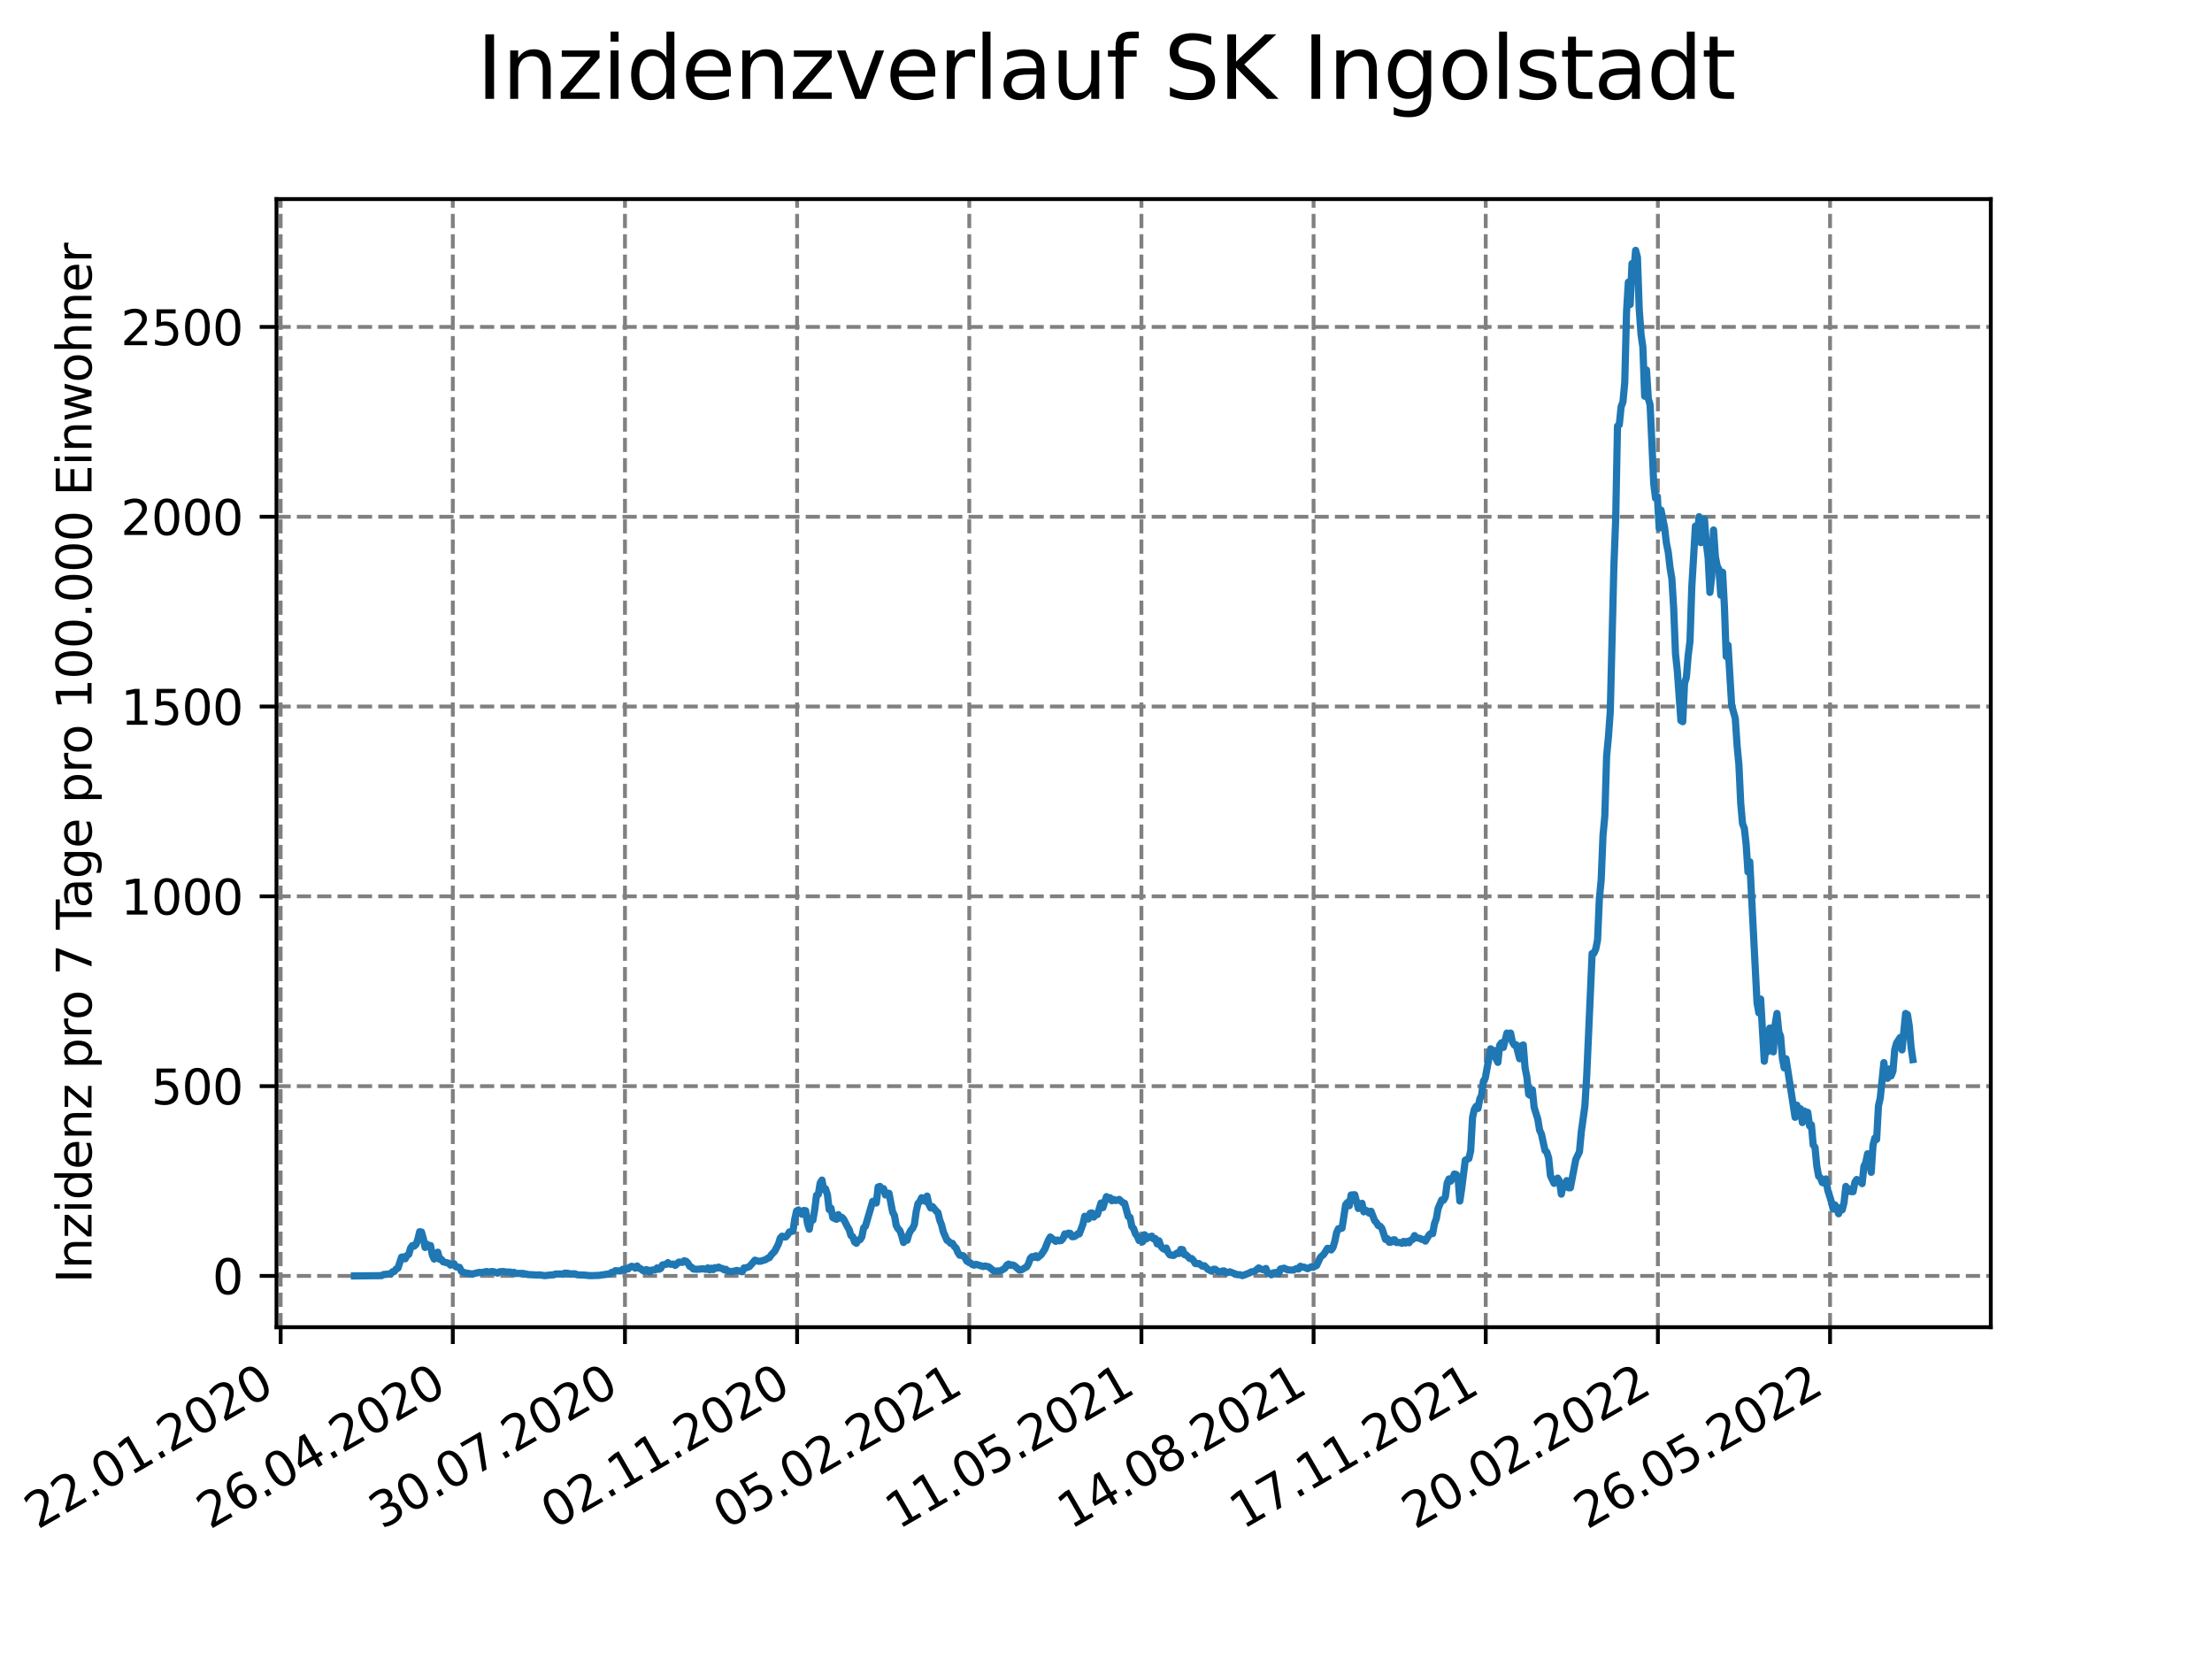 <?xml version="1.0" encoding="utf-8" standalone="no"?>
<!DOCTYPE svg PUBLIC "-//W3C//DTD SVG 1.1//EN"
  "http://www.w3.org/Graphics/SVG/1.1/DTD/svg11.dtd">
<svg xmlns:xlink="http://www.w3.org/1999/xlink" width="460.8pt" height="345.6pt" viewBox="0 0 460.8 345.6" xmlns="http://www.w3.org/2000/svg" version="1.1">
 <defs>
  <style type="text/css">*{stroke-linejoin: round; stroke-linecap: butt}</style>
 </defs>
 <g id="figure_1">
  <g id="patch_1">
   <path d="M 0 345.6 
L 460.8 345.6 
L 460.8 0 
L 0 0 
z
" style="fill: #ffffff"/>
  </g>
  <g id="axes_1">
   <g id="patch_2">
    <path d="M 57.6 276.48 
L 414.72 276.48 
L 414.72 41.472 
L 57.6 41.472 
z
" style="fill: #ffffff"/>
   </g>
   <g id="matplotlib.axis_1">
    <g id="xtick_1">
     <g id="line2d_1">
      <path d="M 58.465 276.48 
L 58.465 41.472 
" clip-path="url(#p22a7992533)" style="fill: none; stroke-dasharray: 2.96,1.28; stroke-dashoffset: 0; stroke: #808080; stroke-width: 0.8"/>
     </g>
     <g id="line2d_2">
      <defs>
       <path id="me57354963d" d="M 0 0 
L 0 3.5 
" style="stroke: #000000; stroke-width: 0.8"/>
      </defs>
      <g>
       <use xlink:href="#me57354963d" x="58.465" y="276.48" style="stroke: #000000; stroke-width: 0.8"/>
      </g>
     </g>
     <g id="text_1">
      <!-- 22.01.2020 -->
      <g transform="translate(7.84 318.689)rotate(-30)scale(0.1 -0.1)">
       <defs>
        <path id="DejaVuSans-32" d="M 1228 531 
L 3431 531 
L 3431 0 
L 469 0 
L 469 531 
Q 828 903 1448 1529 
Q 2069 2156 2228 2338 
Q 2531 2678 2651 2914 
Q 2772 3150 2772 3378 
Q 2772 3750 2511 3984 
Q 2250 4219 1831 4219 
Q 1534 4219 1204 4116 
Q 875 4013 500 3803 
L 500 4441 
Q 881 4594 1212 4672 
Q 1544 4750 1819 4750 
Q 2544 4750 2975 4387 
Q 3406 4025 3406 3419 
Q 3406 3131 3298 2873 
Q 3191 2616 2906 2266 
Q 2828 2175 2409 1742 
Q 1991 1309 1228 531 
z
" transform="scale(0.016)"/>
        <path id="DejaVuSans-2e" d="M 684 794 
L 1344 794 
L 1344 0 
L 684 0 
L 684 794 
z
" transform="scale(0.016)"/>
        <path id="DejaVuSans-30" d="M 2034 4250 
Q 1547 4250 1301 3770 
Q 1056 3291 1056 2328 
Q 1056 1369 1301 889 
Q 1547 409 2034 409 
Q 2525 409 2770 889 
Q 3016 1369 3016 2328 
Q 3016 3291 2770 3770 
Q 2525 4250 2034 4250 
z
M 2034 4750 
Q 2819 4750 3233 4129 
Q 3647 3509 3647 2328 
Q 3647 1150 3233 529 
Q 2819 -91 2034 -91 
Q 1250 -91 836 529 
Q 422 1150 422 2328 
Q 422 3509 836 4129 
Q 1250 4750 2034 4750 
z
" transform="scale(0.016)"/>
        <path id="DejaVuSans-31" d="M 794 531 
L 1825 531 
L 1825 4091 
L 703 3866 
L 703 4441 
L 1819 4666 
L 2450 4666 
L 2450 531 
L 3481 531 
L 3481 0 
L 794 0 
L 794 531 
z
" transform="scale(0.016)"/>
       </defs>
       <use xlink:href="#DejaVuSans-32"/>
       <use xlink:href="#DejaVuSans-32" x="63.623"/>
       <use xlink:href="#DejaVuSans-2e" x="127.246"/>
       <use xlink:href="#DejaVuSans-30" x="159.033"/>
       <use xlink:href="#DejaVuSans-31" x="222.656"/>
       <use xlink:href="#DejaVuSans-2e" x="286.279"/>
       <use xlink:href="#DejaVuSans-32" x="318.066"/>
       <use xlink:href="#DejaVuSans-30" x="381.689"/>
       <use xlink:href="#DejaVuSans-32" x="445.312"/>
       <use xlink:href="#DejaVuSans-30" x="508.936"/>
      </g>
     </g>
    </g>
    <g id="xtick_2">
     <g id="line2d_3">
      <path d="M 94.328 276.48 
L 94.328 41.472 
" clip-path="url(#p22a7992533)" style="fill: none; stroke-dasharray: 2.96,1.28; stroke-dashoffset: 0; stroke: #808080; stroke-width: 0.8"/>
     </g>
     <g id="line2d_4">
      <g>
       <use xlink:href="#me57354963d" x="94.328" y="276.48" style="stroke: #000000; stroke-width: 0.8"/>
      </g>
     </g>
     <g id="text_2">
      <!-- 26.04.2020 -->
      <g transform="translate(43.703 318.689)rotate(-30)scale(0.1 -0.1)">
       <defs>
        <path id="DejaVuSans-36" d="M 2113 2584 
Q 1688 2584 1439 2293 
Q 1191 2003 1191 1497 
Q 1191 994 1439 701 
Q 1688 409 2113 409 
Q 2538 409 2786 701 
Q 3034 994 3034 1497 
Q 3034 2003 2786 2293 
Q 2538 2584 2113 2584 
z
M 3366 4563 
L 3366 3988 
Q 3128 4100 2886 4159 
Q 2644 4219 2406 4219 
Q 1781 4219 1451 3797 
Q 1122 3375 1075 2522 
Q 1259 2794 1537 2939 
Q 1816 3084 2150 3084 
Q 2853 3084 3261 2657 
Q 3669 2231 3669 1497 
Q 3669 778 3244 343 
Q 2819 -91 2113 -91 
Q 1303 -91 875 529 
Q 447 1150 447 2328 
Q 447 3434 972 4092 
Q 1497 4750 2381 4750 
Q 2619 4750 2861 4703 
Q 3103 4656 3366 4563 
z
" transform="scale(0.016)"/>
        <path id="DejaVuSans-34" d="M 2419 4116 
L 825 1625 
L 2419 1625 
L 2419 4116 
z
M 2253 4666 
L 3047 4666 
L 3047 1625 
L 3713 1625 
L 3713 1100 
L 3047 1100 
L 3047 0 
L 2419 0 
L 2419 1100 
L 313 1100 
L 313 1709 
L 2253 4666 
z
" transform="scale(0.016)"/>
       </defs>
       <use xlink:href="#DejaVuSans-32"/>
       <use xlink:href="#DejaVuSans-36" x="63.623"/>
       <use xlink:href="#DejaVuSans-2e" x="127.246"/>
       <use xlink:href="#DejaVuSans-30" x="159.033"/>
       <use xlink:href="#DejaVuSans-34" x="222.656"/>
       <use xlink:href="#DejaVuSans-2e" x="286.279"/>
       <use xlink:href="#DejaVuSans-32" x="318.066"/>
       <use xlink:href="#DejaVuSans-30" x="381.689"/>
       <use xlink:href="#DejaVuSans-32" x="445.312"/>
       <use xlink:href="#DejaVuSans-30" x="508.936"/>
      </g>
     </g>
    </g>
    <g id="xtick_3">
     <g id="line2d_5">
      <path d="M 130.191 276.48 
L 130.191 41.472 
" clip-path="url(#p22a7992533)" style="fill: none; stroke-dasharray: 2.96,1.28; stroke-dashoffset: 0; stroke: #808080; stroke-width: 0.8"/>
     </g>
     <g id="line2d_6">
      <g>
       <use xlink:href="#me57354963d" x="130.191" y="276.48" style="stroke: #000000; stroke-width: 0.8"/>
      </g>
     </g>
     <g id="text_3">
      <!-- 30.07.2020 -->
      <g transform="translate(79.566 318.689)rotate(-30)scale(0.1 -0.1)">
       <defs>
        <path id="DejaVuSans-33" d="M 2597 2516 
Q 3050 2419 3304 2112 
Q 3559 1806 3559 1356 
Q 3559 666 3084 287 
Q 2609 -91 1734 -91 
Q 1441 -91 1130 -33 
Q 819 25 488 141 
L 488 750 
Q 750 597 1062 519 
Q 1375 441 1716 441 
Q 2309 441 2620 675 
Q 2931 909 2931 1356 
Q 2931 1769 2642 2001 
Q 2353 2234 1838 2234 
L 1294 2234 
L 1294 2753 
L 1863 2753 
Q 2328 2753 2575 2939 
Q 2822 3125 2822 3475 
Q 2822 3834 2567 4026 
Q 2313 4219 1838 4219 
Q 1578 4219 1281 4162 
Q 984 4106 628 3988 
L 628 4550 
Q 988 4650 1302 4700 
Q 1616 4750 1894 4750 
Q 2613 4750 3031 4423 
Q 3450 4097 3450 3541 
Q 3450 3153 3228 2886 
Q 3006 2619 2597 2516 
z
" transform="scale(0.016)"/>
        <path id="DejaVuSans-37" d="M 525 4666 
L 3525 4666 
L 3525 4397 
L 1831 0 
L 1172 0 
L 2766 4134 
L 525 4134 
L 525 4666 
z
" transform="scale(0.016)"/>
       </defs>
       <use xlink:href="#DejaVuSans-33"/>
       <use xlink:href="#DejaVuSans-30" x="63.623"/>
       <use xlink:href="#DejaVuSans-2e" x="127.246"/>
       <use xlink:href="#DejaVuSans-30" x="159.033"/>
       <use xlink:href="#DejaVuSans-37" x="222.656"/>
       <use xlink:href="#DejaVuSans-2e" x="286.279"/>
       <use xlink:href="#DejaVuSans-32" x="318.066"/>
       <use xlink:href="#DejaVuSans-30" x="381.689"/>
       <use xlink:href="#DejaVuSans-32" x="445.312"/>
       <use xlink:href="#DejaVuSans-30" x="508.936"/>
      </g>
     </g>
    </g>
    <g id="xtick_4">
     <g id="line2d_7">
      <path d="M 166.054 276.48 
L 166.054 41.472 
" clip-path="url(#p22a7992533)" style="fill: none; stroke-dasharray: 2.96,1.28; stroke-dashoffset: 0; stroke: #808080; stroke-width: 0.8"/>
     </g>
     <g id="line2d_8">
      <g>
       <use xlink:href="#me57354963d" x="166.054" y="276.48" style="stroke: #000000; stroke-width: 0.8"/>
      </g>
     </g>
     <g id="text_4">
      <!-- 02.11.2020 -->
      <g transform="translate(115.429 318.689)rotate(-30)scale(0.1 -0.1)">
       <use xlink:href="#DejaVuSans-30"/>
       <use xlink:href="#DejaVuSans-32" x="63.623"/>
       <use xlink:href="#DejaVuSans-2e" x="127.246"/>
       <use xlink:href="#DejaVuSans-31" x="159.033"/>
       <use xlink:href="#DejaVuSans-31" x="222.656"/>
       <use xlink:href="#DejaVuSans-2e" x="286.279"/>
       <use xlink:href="#DejaVuSans-32" x="318.066"/>
       <use xlink:href="#DejaVuSans-30" x="381.689"/>
       <use xlink:href="#DejaVuSans-32" x="445.312"/>
       <use xlink:href="#DejaVuSans-30" x="508.936"/>
      </g>
     </g>
    </g>
    <g id="xtick_5">
     <g id="line2d_9">
      <path d="M 201.917 276.48 
L 201.917 41.472 
" clip-path="url(#p22a7992533)" style="fill: none; stroke-dasharray: 2.96,1.28; stroke-dashoffset: 0; stroke: #808080; stroke-width: 0.8"/>
     </g>
     <g id="line2d_10">
      <g>
       <use xlink:href="#me57354963d" x="201.917" y="276.48" style="stroke: #000000; stroke-width: 0.8"/>
      </g>
     </g>
     <g id="text_5">
      <!-- 05.02.2021 -->
      <g transform="translate(151.292 318.689)rotate(-30)scale(0.1 -0.1)">
       <defs>
        <path id="DejaVuSans-35" d="M 691 4666 
L 3169 4666 
L 3169 4134 
L 1269 4134 
L 1269 2991 
Q 1406 3038 1543 3061 
Q 1681 3084 1819 3084 
Q 2600 3084 3056 2656 
Q 3513 2228 3513 1497 
Q 3513 744 3044 326 
Q 2575 -91 1722 -91 
Q 1428 -91 1123 -41 
Q 819 9 494 109 
L 494 744 
Q 775 591 1075 516 
Q 1375 441 1709 441 
Q 2250 441 2565 725 
Q 2881 1009 2881 1497 
Q 2881 1984 2565 2268 
Q 2250 2553 1709 2553 
Q 1456 2553 1204 2497 
Q 953 2441 691 2322 
L 691 4666 
z
" transform="scale(0.016)"/>
       </defs>
       <use xlink:href="#DejaVuSans-30"/>
       <use xlink:href="#DejaVuSans-35" x="63.623"/>
       <use xlink:href="#DejaVuSans-2e" x="127.246"/>
       <use xlink:href="#DejaVuSans-30" x="159.033"/>
       <use xlink:href="#DejaVuSans-32" x="222.656"/>
       <use xlink:href="#DejaVuSans-2e" x="286.279"/>
       <use xlink:href="#DejaVuSans-32" x="318.066"/>
       <use xlink:href="#DejaVuSans-30" x="381.689"/>
       <use xlink:href="#DejaVuSans-32" x="445.312"/>
       <use xlink:href="#DejaVuSans-31" x="508.936"/>
      </g>
     </g>
    </g>
    <g id="xtick_6">
     <g id="line2d_11">
      <path d="M 237.78 276.48 
L 237.78 41.472 
" clip-path="url(#p22a7992533)" style="fill: none; stroke-dasharray: 2.96,1.28; stroke-dashoffset: 0; stroke: #808080; stroke-width: 0.8"/>
     </g>
     <g id="line2d_12">
      <g>
       <use xlink:href="#me57354963d" x="237.78" y="276.48" style="stroke: #000000; stroke-width: 0.8"/>
      </g>
     </g>
     <g id="text_6">
      <!-- 11.05.2021 -->
      <g transform="translate(187.155 318.689)rotate(-30)scale(0.1 -0.1)">
       <use xlink:href="#DejaVuSans-31"/>
       <use xlink:href="#DejaVuSans-31" x="63.623"/>
       <use xlink:href="#DejaVuSans-2e" x="127.246"/>
       <use xlink:href="#DejaVuSans-30" x="159.033"/>
       <use xlink:href="#DejaVuSans-35" x="222.656"/>
       <use xlink:href="#DejaVuSans-2e" x="286.279"/>
       <use xlink:href="#DejaVuSans-32" x="318.066"/>
       <use xlink:href="#DejaVuSans-30" x="381.689"/>
       <use xlink:href="#DejaVuSans-32" x="445.312"/>
       <use xlink:href="#DejaVuSans-31" x="508.936"/>
      </g>
     </g>
    </g>
    <g id="xtick_7">
     <g id="line2d_13">
      <path d="M 273.643 276.48 
L 273.643 41.472 
" clip-path="url(#p22a7992533)" style="fill: none; stroke-dasharray: 2.96,1.28; stroke-dashoffset: 0; stroke: #808080; stroke-width: 0.8"/>
     </g>
     <g id="line2d_14">
      <g>
       <use xlink:href="#me57354963d" x="273.643" y="276.48" style="stroke: #000000; stroke-width: 0.8"/>
      </g>
     </g>
     <g id="text_7">
      <!-- 14.08.2021 -->
      <g transform="translate(223.018 318.689)rotate(-30)scale(0.1 -0.1)">
       <defs>
        <path id="DejaVuSans-38" d="M 2034 2216 
Q 1584 2216 1326 1975 
Q 1069 1734 1069 1313 
Q 1069 891 1326 650 
Q 1584 409 2034 409 
Q 2484 409 2743 651 
Q 3003 894 3003 1313 
Q 3003 1734 2745 1975 
Q 2488 2216 2034 2216 
z
M 1403 2484 
Q 997 2584 770 2862 
Q 544 3141 544 3541 
Q 544 4100 942 4425 
Q 1341 4750 2034 4750 
Q 2731 4750 3128 4425 
Q 3525 4100 3525 3541 
Q 3525 3141 3298 2862 
Q 3072 2584 2669 2484 
Q 3125 2378 3379 2068 
Q 3634 1759 3634 1313 
Q 3634 634 3220 271 
Q 2806 -91 2034 -91 
Q 1263 -91 848 271 
Q 434 634 434 1313 
Q 434 1759 690 2068 
Q 947 2378 1403 2484 
z
M 1172 3481 
Q 1172 3119 1398 2916 
Q 1625 2713 2034 2713 
Q 2441 2713 2670 2916 
Q 2900 3119 2900 3481 
Q 2900 3844 2670 4047 
Q 2441 4250 2034 4250 
Q 1625 4250 1398 4047 
Q 1172 3844 1172 3481 
z
" transform="scale(0.016)"/>
       </defs>
       <use xlink:href="#DejaVuSans-31"/>
       <use xlink:href="#DejaVuSans-34" x="63.623"/>
       <use xlink:href="#DejaVuSans-2e" x="127.246"/>
       <use xlink:href="#DejaVuSans-30" x="159.033"/>
       <use xlink:href="#DejaVuSans-38" x="222.656"/>
       <use xlink:href="#DejaVuSans-2e" x="286.279"/>
       <use xlink:href="#DejaVuSans-32" x="318.066"/>
       <use xlink:href="#DejaVuSans-30" x="381.689"/>
       <use xlink:href="#DejaVuSans-32" x="445.312"/>
       <use xlink:href="#DejaVuSans-31" x="508.936"/>
      </g>
     </g>
    </g>
    <g id="xtick_8">
     <g id="line2d_15">
      <path d="M 309.506 276.48 
L 309.506 41.472 
" clip-path="url(#p22a7992533)" style="fill: none; stroke-dasharray: 2.96,1.28; stroke-dashoffset: 0; stroke: #808080; stroke-width: 0.8"/>
     </g>
     <g id="line2d_16">
      <g>
       <use xlink:href="#me57354963d" x="309.506" y="276.48" style="stroke: #000000; stroke-width: 0.8"/>
      </g>
     </g>
     <g id="text_8">
      <!-- 17.11.2021 -->
      <g transform="translate(258.881 318.689)rotate(-30)scale(0.1 -0.1)">
       <use xlink:href="#DejaVuSans-31"/>
       <use xlink:href="#DejaVuSans-37" x="63.623"/>
       <use xlink:href="#DejaVuSans-2e" x="127.246"/>
       <use xlink:href="#DejaVuSans-31" x="159.033"/>
       <use xlink:href="#DejaVuSans-31" x="222.656"/>
       <use xlink:href="#DejaVuSans-2e" x="286.279"/>
       <use xlink:href="#DejaVuSans-32" x="318.066"/>
       <use xlink:href="#DejaVuSans-30" x="381.689"/>
       <use xlink:href="#DejaVuSans-32" x="445.312"/>
       <use xlink:href="#DejaVuSans-31" x="508.936"/>
      </g>
     </g>
    </g>
    <g id="xtick_9">
     <g id="line2d_17">
      <path d="M 345.369 276.48 
L 345.369 41.472 
" clip-path="url(#p22a7992533)" style="fill: none; stroke-dasharray: 2.96,1.28; stroke-dashoffset: 0; stroke: #808080; stroke-width: 0.8"/>
     </g>
     <g id="line2d_18">
      <g>
       <use xlink:href="#me57354963d" x="345.369" y="276.48" style="stroke: #000000; stroke-width: 0.8"/>
      </g>
     </g>
     <g id="text_9">
      <!-- 20.02.2022 -->
      <g transform="translate(294.744 318.689)rotate(-30)scale(0.1 -0.1)">
       <use xlink:href="#DejaVuSans-32"/>
       <use xlink:href="#DejaVuSans-30" x="63.623"/>
       <use xlink:href="#DejaVuSans-2e" x="127.246"/>
       <use xlink:href="#DejaVuSans-30" x="159.033"/>
       <use xlink:href="#DejaVuSans-32" x="222.656"/>
       <use xlink:href="#DejaVuSans-2e" x="286.279"/>
       <use xlink:href="#DejaVuSans-32" x="318.066"/>
       <use xlink:href="#DejaVuSans-30" x="381.689"/>
       <use xlink:href="#DejaVuSans-32" x="445.312"/>
       <use xlink:href="#DejaVuSans-32" x="508.936"/>
      </g>
     </g>
    </g>
    <g id="xtick_10">
     <g id="line2d_19">
      <path d="M 381.232 276.48 
L 381.232 41.472 
" clip-path="url(#p22a7992533)" style="fill: none; stroke-dasharray: 2.96,1.28; stroke-dashoffset: 0; stroke: #808080; stroke-width: 0.8"/>
     </g>
     <g id="line2d_20">
      <g>
       <use xlink:href="#me57354963d" x="381.232" y="276.48" style="stroke: #000000; stroke-width: 0.8"/>
      </g>
     </g>
     <g id="text_10">
      <!-- 26.05.2022 -->
      <g transform="translate(330.607 318.689)rotate(-30)scale(0.1 -0.1)">
       <use xlink:href="#DejaVuSans-32"/>
       <use xlink:href="#DejaVuSans-36" x="63.623"/>
       <use xlink:href="#DejaVuSans-2e" x="127.246"/>
       <use xlink:href="#DejaVuSans-30" x="159.033"/>
       <use xlink:href="#DejaVuSans-35" x="222.656"/>
       <use xlink:href="#DejaVuSans-2e" x="286.279"/>
       <use xlink:href="#DejaVuSans-32" x="318.066"/>
       <use xlink:href="#DejaVuSans-30" x="381.689"/>
       <use xlink:href="#DejaVuSans-32" x="445.312"/>
       <use xlink:href="#DejaVuSans-32" x="508.936"/>
      </g>
     </g>
    </g>
   </g>
   <g id="matplotlib.axis_2">
    <g id="ytick_1">
     <g id="line2d_21">
      <path d="M 57.6 265.798 
L 414.72 265.798 
" clip-path="url(#p22a7992533)" style="fill: none; stroke-dasharray: 2.96,1.28; stroke-dashoffset: 0; stroke: #808080; stroke-width: 0.8"/>
     </g>
     <g id="line2d_22">
      <defs>
       <path id="me46e8c7c0e" d="M 0 0 
L -3.5 0 
" style="stroke: #000000; stroke-width: 0.8"/>
      </defs>
      <g>
       <use xlink:href="#me46e8c7c0e" x="57.6" y="265.798" style="stroke: #000000; stroke-width: 0.8"/>
      </g>
     </g>
     <g id="text_11">
      <!-- 0 -->
      <g transform="translate(44.237 269.597)scale(0.1 -0.1)">
       <use xlink:href="#DejaVuSans-30"/>
      </g>
     </g>
    </g>
    <g id="ytick_2">
     <g id="line2d_23">
      <path d="M 57.6 226.26 
L 414.72 226.26 
" clip-path="url(#p22a7992533)" style="fill: none; stroke-dasharray: 2.96,1.28; stroke-dashoffset: 0; stroke: #808080; stroke-width: 0.8"/>
     </g>
     <g id="line2d_24">
      <g>
       <use xlink:href="#me46e8c7c0e" x="57.6" y="226.26" style="stroke: #000000; stroke-width: 0.8"/>
      </g>
     </g>
     <g id="text_12">
      <!-- 500 -->
      <g transform="translate(31.512 230.059)scale(0.1 -0.1)">
       <use xlink:href="#DejaVuSans-35"/>
       <use xlink:href="#DejaVuSans-30" x="63.623"/>
       <use xlink:href="#DejaVuSans-30" x="127.246"/>
      </g>
     </g>
    </g>
    <g id="ytick_3">
     <g id="line2d_25">
      <path d="M 57.6 186.722 
L 414.72 186.722 
" clip-path="url(#p22a7992533)" style="fill: none; stroke-dasharray: 2.96,1.28; stroke-dashoffset: 0; stroke: #808080; stroke-width: 0.8"/>
     </g>
     <g id="line2d_26">
      <g>
       <use xlink:href="#me46e8c7c0e" x="57.6" y="186.722" style="stroke: #000000; stroke-width: 0.8"/>
      </g>
     </g>
     <g id="text_13">
      <!-- 1000 -->
      <g transform="translate(25.15 190.521)scale(0.1 -0.1)">
       <use xlink:href="#DejaVuSans-31"/>
       <use xlink:href="#DejaVuSans-30" x="63.623"/>
       <use xlink:href="#DejaVuSans-30" x="127.246"/>
       <use xlink:href="#DejaVuSans-30" x="190.869"/>
      </g>
     </g>
    </g>
    <g id="ytick_4">
     <g id="line2d_27">
      <path d="M 57.6 147.184 
L 414.72 147.184 
" clip-path="url(#p22a7992533)" style="fill: none; stroke-dasharray: 2.96,1.28; stroke-dashoffset: 0; stroke: #808080; stroke-width: 0.8"/>
     </g>
     <g id="line2d_28">
      <g>
       <use xlink:href="#me46e8c7c0e" x="57.6" y="147.184" style="stroke: #000000; stroke-width: 0.8"/>
      </g>
     </g>
     <g id="text_14">
      <!-- 1500 -->
      <g transform="translate(25.15 150.983)scale(0.1 -0.1)">
       <use xlink:href="#DejaVuSans-31"/>
       <use xlink:href="#DejaVuSans-35" x="63.623"/>
       <use xlink:href="#DejaVuSans-30" x="127.246"/>
       <use xlink:href="#DejaVuSans-30" x="190.869"/>
      </g>
     </g>
    </g>
    <g id="ytick_5">
     <g id="line2d_29">
      <path d="M 57.6 107.646 
L 414.72 107.646 
" clip-path="url(#p22a7992533)" style="fill: none; stroke-dasharray: 2.96,1.28; stroke-dashoffset: 0; stroke: #808080; stroke-width: 0.8"/>
     </g>
     <g id="line2d_30">
      <g>
       <use xlink:href="#me46e8c7c0e" x="57.6" y="107.646" style="stroke: #000000; stroke-width: 0.8"/>
      </g>
     </g>
     <g id="text_15">
      <!-- 2000 -->
      <g transform="translate(25.15 111.445)scale(0.1 -0.1)">
       <use xlink:href="#DejaVuSans-32"/>
       <use xlink:href="#DejaVuSans-30" x="63.623"/>
       <use xlink:href="#DejaVuSans-30" x="127.246"/>
       <use xlink:href="#DejaVuSans-30" x="190.869"/>
      </g>
     </g>
    </g>
    <g id="ytick_6">
     <g id="line2d_31">
      <path d="M 57.6 68.108 
L 414.72 68.108 
" clip-path="url(#p22a7992533)" style="fill: none; stroke-dasharray: 2.96,1.28; stroke-dashoffset: 0; stroke: #808080; stroke-width: 0.8"/>
     </g>
     <g id="line2d_32">
      <g>
       <use xlink:href="#me46e8c7c0e" x="57.6" y="68.108" style="stroke: #000000; stroke-width: 0.8"/>
      </g>
     </g>
     <g id="text_16">
      <!-- 2500 -->
      <g transform="translate(25.15 71.908)scale(0.1 -0.1)">
       <use xlink:href="#DejaVuSans-32"/>
       <use xlink:href="#DejaVuSans-35" x="63.623"/>
       <use xlink:href="#DejaVuSans-30" x="127.246"/>
       <use xlink:href="#DejaVuSans-30" x="190.869"/>
      </g>
     </g>
    </g>
    <g id="text_17">
     <!-- Inzidenz pro 7 Tage pro 100.000 Einwohner -->
     <g transform="translate(19.07 267.301)rotate(-90)scale(0.1 -0.1)">
      <defs>
       <path id="DejaVuSans-49" d="M 628 4666 
L 1259 4666 
L 1259 0 
L 628 0 
L 628 4666 
z
" transform="scale(0.016)"/>
       <path id="DejaVuSans-6e" d="M 3513 2113 
L 3513 0 
L 2938 0 
L 2938 2094 
Q 2938 2591 2744 2837 
Q 2550 3084 2163 3084 
Q 1697 3084 1428 2787 
Q 1159 2491 1159 1978 
L 1159 0 
L 581 0 
L 581 3500 
L 1159 3500 
L 1159 2956 
Q 1366 3272 1645 3428 
Q 1925 3584 2291 3584 
Q 2894 3584 3203 3211 
Q 3513 2838 3513 2113 
z
" transform="scale(0.016)"/>
       <path id="DejaVuSans-7a" d="M 353 3500 
L 3084 3500 
L 3084 2975 
L 922 459 
L 3084 459 
L 3084 0 
L 275 0 
L 275 525 
L 2438 3041 
L 353 3041 
L 353 3500 
z
" transform="scale(0.016)"/>
       <path id="DejaVuSans-69" d="M 603 3500 
L 1178 3500 
L 1178 0 
L 603 0 
L 603 3500 
z
M 603 4863 
L 1178 4863 
L 1178 4134 
L 603 4134 
L 603 4863 
z
" transform="scale(0.016)"/>
       <path id="DejaVuSans-64" d="M 2906 2969 
L 2906 4863 
L 3481 4863 
L 3481 0 
L 2906 0 
L 2906 525 
Q 2725 213 2448 61 
Q 2172 -91 1784 -91 
Q 1150 -91 751 415 
Q 353 922 353 1747 
Q 353 2572 751 3078 
Q 1150 3584 1784 3584 
Q 2172 3584 2448 3432 
Q 2725 3281 2906 2969 
z
M 947 1747 
Q 947 1113 1208 752 
Q 1469 391 1925 391 
Q 2381 391 2643 752 
Q 2906 1113 2906 1747 
Q 2906 2381 2643 2742 
Q 2381 3103 1925 3103 
Q 1469 3103 1208 2742 
Q 947 2381 947 1747 
z
" transform="scale(0.016)"/>
       <path id="DejaVuSans-65" d="M 3597 1894 
L 3597 1613 
L 953 1613 
Q 991 1019 1311 708 
Q 1631 397 2203 397 
Q 2534 397 2845 478 
Q 3156 559 3463 722 
L 3463 178 
Q 3153 47 2828 -22 
Q 2503 -91 2169 -91 
Q 1331 -91 842 396 
Q 353 884 353 1716 
Q 353 2575 817 3079 
Q 1281 3584 2069 3584 
Q 2775 3584 3186 3129 
Q 3597 2675 3597 1894 
z
M 3022 2063 
Q 3016 2534 2758 2815 
Q 2500 3097 2075 3097 
Q 1594 3097 1305 2825 
Q 1016 2553 972 2059 
L 3022 2063 
z
" transform="scale(0.016)"/>
       <path id="DejaVuSans-20" transform="scale(0.016)"/>
       <path id="DejaVuSans-70" d="M 1159 525 
L 1159 -1331 
L 581 -1331 
L 581 3500 
L 1159 3500 
L 1159 2969 
Q 1341 3281 1617 3432 
Q 1894 3584 2278 3584 
Q 2916 3584 3314 3078 
Q 3713 2572 3713 1747 
Q 3713 922 3314 415 
Q 2916 -91 2278 -91 
Q 1894 -91 1617 61 
Q 1341 213 1159 525 
z
M 3116 1747 
Q 3116 2381 2855 2742 
Q 2594 3103 2138 3103 
Q 1681 3103 1420 2742 
Q 1159 2381 1159 1747 
Q 1159 1113 1420 752 
Q 1681 391 2138 391 
Q 2594 391 2855 752 
Q 3116 1113 3116 1747 
z
" transform="scale(0.016)"/>
       <path id="DejaVuSans-72" d="M 2631 2963 
Q 2534 3019 2420 3045 
Q 2306 3072 2169 3072 
Q 1681 3072 1420 2755 
Q 1159 2438 1159 1844 
L 1159 0 
L 581 0 
L 581 3500 
L 1159 3500 
L 1159 2956 
Q 1341 3275 1631 3429 
Q 1922 3584 2338 3584 
Q 2397 3584 2469 3576 
Q 2541 3569 2628 3553 
L 2631 2963 
z
" transform="scale(0.016)"/>
       <path id="DejaVuSans-6f" d="M 1959 3097 
Q 1497 3097 1228 2736 
Q 959 2375 959 1747 
Q 959 1119 1226 758 
Q 1494 397 1959 397 
Q 2419 397 2687 759 
Q 2956 1122 2956 1747 
Q 2956 2369 2687 2733 
Q 2419 3097 1959 3097 
z
M 1959 3584 
Q 2709 3584 3137 3096 
Q 3566 2609 3566 1747 
Q 3566 888 3137 398 
Q 2709 -91 1959 -91 
Q 1206 -91 779 398 
Q 353 888 353 1747 
Q 353 2609 779 3096 
Q 1206 3584 1959 3584 
z
" transform="scale(0.016)"/>
       <path id="DejaVuSans-54" d="M -19 4666 
L 3928 4666 
L 3928 4134 
L 2272 4134 
L 2272 0 
L 1638 0 
L 1638 4134 
L -19 4134 
L -19 4666 
z
" transform="scale(0.016)"/>
       <path id="DejaVuSans-61" d="M 2194 1759 
Q 1497 1759 1228 1600 
Q 959 1441 959 1056 
Q 959 750 1161 570 
Q 1363 391 1709 391 
Q 2188 391 2477 730 
Q 2766 1069 2766 1631 
L 2766 1759 
L 2194 1759 
z
M 3341 1997 
L 3341 0 
L 2766 0 
L 2766 531 
Q 2569 213 2275 61 
Q 1981 -91 1556 -91 
Q 1019 -91 701 211 
Q 384 513 384 1019 
Q 384 1609 779 1909 
Q 1175 2209 1959 2209 
L 2766 2209 
L 2766 2266 
Q 2766 2663 2505 2880 
Q 2244 3097 1772 3097 
Q 1472 3097 1187 3025 
Q 903 2953 641 2809 
L 641 3341 
Q 956 3463 1253 3523 
Q 1550 3584 1831 3584 
Q 2591 3584 2966 3190 
Q 3341 2797 3341 1997 
z
" transform="scale(0.016)"/>
       <path id="DejaVuSans-67" d="M 2906 1791 
Q 2906 2416 2648 2759 
Q 2391 3103 1925 3103 
Q 1463 3103 1205 2759 
Q 947 2416 947 1791 
Q 947 1169 1205 825 
Q 1463 481 1925 481 
Q 2391 481 2648 825 
Q 2906 1169 2906 1791 
z
M 3481 434 
Q 3481 -459 3084 -895 
Q 2688 -1331 1869 -1331 
Q 1566 -1331 1297 -1286 
Q 1028 -1241 775 -1147 
L 775 -588 
Q 1028 -725 1275 -790 
Q 1522 -856 1778 -856 
Q 2344 -856 2625 -561 
Q 2906 -266 2906 331 
L 2906 616 
Q 2728 306 2450 153 
Q 2172 0 1784 0 
Q 1141 0 747 490 
Q 353 981 353 1791 
Q 353 2603 747 3093 
Q 1141 3584 1784 3584 
Q 2172 3584 2450 3431 
Q 2728 3278 2906 2969 
L 2906 3500 
L 3481 3500 
L 3481 434 
z
" transform="scale(0.016)"/>
       <path id="DejaVuSans-45" d="M 628 4666 
L 3578 4666 
L 3578 4134 
L 1259 4134 
L 1259 2753 
L 3481 2753 
L 3481 2222 
L 1259 2222 
L 1259 531 
L 3634 531 
L 3634 0 
L 628 0 
L 628 4666 
z
" transform="scale(0.016)"/>
       <path id="DejaVuSans-77" d="M 269 3500 
L 844 3500 
L 1563 769 
L 2278 3500 
L 2956 3500 
L 3675 769 
L 4391 3500 
L 4966 3500 
L 4050 0 
L 3372 0 
L 2619 2869 
L 1863 0 
L 1184 0 
L 269 3500 
z
" transform="scale(0.016)"/>
       <path id="DejaVuSans-68" d="M 3513 2113 
L 3513 0 
L 2938 0 
L 2938 2094 
Q 2938 2591 2744 2837 
Q 2550 3084 2163 3084 
Q 1697 3084 1428 2787 
Q 1159 2491 1159 1978 
L 1159 0 
L 581 0 
L 581 4863 
L 1159 4863 
L 1159 2956 
Q 1366 3272 1645 3428 
Q 1925 3584 2291 3584 
Q 2894 3584 3203 3211 
Q 3513 2838 3513 2113 
z
" transform="scale(0.016)"/>
      </defs>
      <use xlink:href="#DejaVuSans-49"/>
      <use xlink:href="#DejaVuSans-6e" x="29.492"/>
      <use xlink:href="#DejaVuSans-7a" x="92.871"/>
      <use xlink:href="#DejaVuSans-69" x="145.361"/>
      <use xlink:href="#DejaVuSans-64" x="173.145"/>
      <use xlink:href="#DejaVuSans-65" x="236.621"/>
      <use xlink:href="#DejaVuSans-6e" x="298.145"/>
      <use xlink:href="#DejaVuSans-7a" x="361.523"/>
      <use xlink:href="#DejaVuSans-20" x="414.014"/>
      <use xlink:href="#DejaVuSans-70" x="445.801"/>
      <use xlink:href="#DejaVuSans-72" x="509.277"/>
      <use xlink:href="#DejaVuSans-6f" x="548.141"/>
      <use xlink:href="#DejaVuSans-20" x="609.322"/>
      <use xlink:href="#DejaVuSans-37" x="641.109"/>
      <use xlink:href="#DejaVuSans-20" x="704.732"/>
      <use xlink:href="#DejaVuSans-54" x="736.52"/>
      <use xlink:href="#DejaVuSans-61" x="781.104"/>
      <use xlink:href="#DejaVuSans-67" x="842.383"/>
      <use xlink:href="#DejaVuSans-65" x="905.859"/>
      <use xlink:href="#DejaVuSans-20" x="967.383"/>
      <use xlink:href="#DejaVuSans-70" x="999.17"/>
      <use xlink:href="#DejaVuSans-72" x="1062.646"/>
      <use xlink:href="#DejaVuSans-6f" x="1101.51"/>
      <use xlink:href="#DejaVuSans-20" x="1162.691"/>
      <use xlink:href="#DejaVuSans-31" x="1194.479"/>
      <use xlink:href="#DejaVuSans-30" x="1258.102"/>
      <use xlink:href="#DejaVuSans-30" x="1321.725"/>
      <use xlink:href="#DejaVuSans-2e" x="1385.348"/>
      <use xlink:href="#DejaVuSans-30" x="1417.135"/>
      <use xlink:href="#DejaVuSans-30" x="1480.758"/>
      <use xlink:href="#DejaVuSans-30" x="1544.381"/>
      <use xlink:href="#DejaVuSans-20" x="1608.004"/>
      <use xlink:href="#DejaVuSans-45" x="1639.791"/>
      <use xlink:href="#DejaVuSans-69" x="1702.975"/>
      <use xlink:href="#DejaVuSans-6e" x="1730.758"/>
      <use xlink:href="#DejaVuSans-77" x="1794.137"/>
      <use xlink:href="#DejaVuSans-6f" x="1875.924"/>
      <use xlink:href="#DejaVuSans-68" x="1937.105"/>
      <use xlink:href="#DejaVuSans-6e" x="2000.484"/>
      <use xlink:href="#DejaVuSans-65" x="2063.863"/>
      <use xlink:href="#DejaVuSans-72" x="2125.387"/>
     </g>
    </g>
   </g>
   <g id="line2d_33">
    <path d="M 73.833 265.798 
L 79.495 265.74 
L 79.873 265.51 
L 81.005 265.395 
L 81.383 265.395 
L 81.76 264.934 
L 82.138 264.877 
L 82.515 264.359 
L 82.893 264.186 
L 83.648 261.884 
L 84.025 261.827 
L 84.403 262.229 
L 84.78 261.539 
L 85.158 261.309 
L 85.535 259.985 
L 85.913 259.467 
L 86.29 259.582 
L 86.668 259.237 
L 87.045 258.143 
L 87.423 256.589 
L 87.8 256.647 
L 88.178 257.97 
L 88.555 259.87 
L 88.933 259.179 
L 89.31 259.582 
L 89.688 259.467 
L 90.065 261.481 
L 90.443 262.287 
L 91.198 260.848 
L 91.575 262.345 
L 91.953 262.345 
L 92.33 262.863 
L 93.463 263.15 
L 93.841 263.553 
L 94.596 263.265 
L 94.973 263.899 
L 95.728 264.014 
L 96.106 264.819 
L 96.861 265.165 
L 97.616 265.28 
L 98.371 265.395 
L 99.881 265.05 
L 100.258 265.107 
L 101.391 264.877 
L 101.768 264.992 
L 102.523 264.877 
L 102.901 264.934 
L 103.656 265.222 
L 104.033 264.934 
L 104.788 264.877 
L 105.543 264.992 
L 106.298 264.992 
L 106.676 265.222 
L 107.053 265.05 
L 107.431 265.28 
L 108.941 265.28 
L 110.073 265.51 
L 111.206 265.568 
L 111.961 265.625 
L 112.338 265.568 
L 113.093 265.683 
L 113.471 265.74 
L 114.981 265.568 
L 115.358 265.568 
L 115.736 265.395 
L 117.246 265.395 
L 117.623 265.222 
L 118.001 265.222 
L 118.756 265.337 
L 119.133 265.395 
L 119.511 265.337 
L 119.888 265.395 
L 120.266 265.568 
L 121.776 265.625 
L 122.908 265.74 
L 124.796 265.683 
L 125.551 265.568 
L 127.061 265.337 
L 127.438 265.05 
L 127.816 264.992 
L 128.193 264.704 
L 128.948 264.762 
L 129.326 264.762 
L 129.704 264.417 
L 130.081 264.589 
L 130.459 264.244 
L 130.836 264.359 
L 131.214 263.956 
L 131.591 263.783 
L 131.969 263.899 
L 132.346 264.186 
L 132.724 263.726 
L 133.101 264.186 
L 133.479 264.301 
L 133.856 264.647 
L 134.234 264.819 
L 134.611 264.474 
L 134.989 264.589 
L 135.366 264.992 
L 135.744 264.589 
L 136.499 264.532 
L 136.876 264.129 
L 137.254 264.417 
L 137.631 264.244 
L 138.009 263.496 
L 138.764 263.381 
L 139.141 263.035 
L 139.519 263.323 
L 139.896 263.381 
L 140.274 263.323 
L 140.651 263.611 
L 141.406 262.92 
L 142.161 262.978 
L 142.539 262.632 
L 142.916 262.747 
L 143.294 263.093 
L 143.671 263.783 
L 144.049 263.956 
L 144.426 264.359 
L 145.181 264.417 
L 145.936 264.359 
L 146.314 264.301 
L 147.069 264.417 
L 147.446 264.129 
L 147.824 264.532 
L 148.201 264.186 
L 148.579 264.474 
L 148.956 264.071 
L 149.334 264.186 
L 149.711 263.956 
L 150.089 264.186 
L 150.466 264.244 
L 150.844 264.532 
L 151.221 264.417 
L 151.599 264.819 
L 151.976 264.819 
L 152.354 264.934 
L 153.486 264.647 
L 154.619 264.934 
L 154.996 264.129 
L 155.374 264.129 
L 156.129 263.841 
L 156.884 262.978 
L 157.261 262.517 
L 158.016 262.747 
L 158.394 262.747 
L 159.526 262.402 
L 159.904 262.114 
L 160.281 261.999 
L 160.659 261.424 
L 161.414 260.618 
L 162.169 259.121 
L 162.546 257.913 
L 162.924 257.51 
L 163.301 257.683 
L 163.679 257.683 
L 164.056 257.28 
L 164.434 256.647 
L 165.189 256.474 
L 165.567 253.942 
L 165.944 252.272 
L 166.322 252.042 
L 166.699 252.618 
L 167.077 252.963 
L 167.454 252.157 
L 167.832 252.215 
L 168.209 254.862 
L 168.587 256.071 
L 168.964 253.884 
L 169.342 254.172 
L 169.719 251.985 
L 170.097 248.992 
L 170.474 248.819 
L 170.852 246.459 
L 171.229 245.826 
L 171.607 247.841 
L 171.984 247.668 
L 172.362 248.877 
L 172.739 251.985 
L 173.117 251.697 
L 173.494 253.654 
L 174.249 253.999 
L 174.627 253.021 
L 175.004 253.769 
L 175.382 253.596 
L 175.759 253.999 
L 176.514 255.495 
L 176.892 256.129 
L 177.269 257.395 
L 177.647 257.625 
L 178.024 258.719 
L 178.402 259.006 
L 178.779 258.316 
L 179.157 258.258 
L 179.534 257.683 
L 179.912 255.783 
L 180.289 255.438 
L 181.799 250.258 
L 182.177 250.2 
L 182.554 250.603 
L 182.932 247.265 
L 183.309 247.15 
L 183.687 247.668 
L 184.064 247.61 
L 184.442 248.934 
L 184.819 248.531 
L 185.197 248.589 
L 185.952 252.503 
L 186.329 253.193 
L 186.707 255.323 
L 187.084 255.956 
L 187.462 256.359 
L 187.839 257.395 
L 188.217 258.834 
L 188.594 258.258 
L 188.972 258.373 
L 189.349 257.049 
L 189.727 256.301 
L 190.104 255.898 
L 190.482 255.093 
L 190.859 252.388 
L 191.237 250.718 
L 191.614 250.316 
L 191.992 249.51 
L 192.369 249.798 
L 192.747 250.258 
L 193.124 249.164 
L 193.502 250.891 
L 193.879 251.639 
L 194.257 251.352 
L 195.012 252.272 
L 195.389 252.618 
L 195.767 254.172 
L 196.144 255.15 
L 196.522 256.647 
L 197.277 258.373 
L 197.654 258.603 
L 198.032 259.006 
L 198.409 259.006 
L 198.787 259.639 
L 199.164 259.985 
L 199.542 260.906 
L 199.919 261.481 
L 200.675 261.596 
L 201.052 262.057 
L 201.43 262.747 
L 202.185 263.093 
L 202.562 263.438 
L 202.94 263.553 
L 203.317 263.381 
L 204.827 263.841 
L 205.205 263.726 
L 205.96 263.899 
L 207.092 264.819 
L 207.847 264.762 
L 208.225 264.762 
L 208.602 264.647 
L 209.357 264.186 
L 209.735 263.553 
L 210.112 263.323 
L 210.49 263.611 
L 210.867 263.496 
L 211.245 263.611 
L 212.377 264.589 
L 212.755 264.532 
L 213.887 263.899 
L 214.265 263.208 
L 214.642 262.114 
L 215.02 261.769 
L 215.397 261.942 
L 215.775 261.596 
L 216.152 261.999 
L 216.907 261.366 
L 217.662 260.215 
L 218.417 258.316 
L 218.795 257.683 
L 219.927 258.603 
L 220.305 258.316 
L 220.682 258.488 
L 221.06 258.431 
L 221.437 258.028 
L 221.815 257.049 
L 222.192 257.222 
L 222.57 256.877 
L 222.947 256.934 
L 223.325 257.625 
L 223.702 257.625 
L 224.08 257.452 
L 224.457 257.049 
L 224.835 257.049 
L 225.59 255.035 
L 225.967 253.366 
L 226.345 253.769 
L 226.722 253.942 
L 227.1 252.733 
L 227.477 252.675 
L 227.855 253.539 
L 228.232 252.963 
L 228.61 253.021 
L 229.365 250.603 
L 229.742 251.582 
L 230.497 249.28 
L 230.875 249.74 
L 231.252 249.51 
L 231.63 250.143 
L 232.007 249.855 
L 232.385 250.085 
L 232.762 250.028 
L 233.14 249.855 
L 233.895 250.546 
L 234.272 250.661 
L 235.027 253.424 
L 235.405 253.596 
L 235.782 255.495 
L 236.16 255.956 
L 236.538 257.049 
L 236.915 257.51 
L 237.293 258.431 
L 237.67 257.913 
L 238.048 258.661 
L 238.425 257.222 
L 238.803 258.085 
L 239.18 257.625 
L 239.558 257.798 
L 239.935 257.51 
L 240.313 258.085 
L 240.69 258.028 
L 241.068 259.121 
L 241.445 258.488 
L 241.823 259.582 
L 242.2 260.042 
L 242.578 260.273 
L 242.955 259.985 
L 243.333 260.906 
L 243.71 261.424 
L 244.465 261.539 
L 245.22 261.021 
L 245.598 261.136 
L 245.975 260.273 
L 246.353 260.33 
L 246.73 261.366 
L 247.108 261.424 
L 247.863 262.172 
L 248.24 262.172 
L 248.618 262.575 
L 248.995 263.208 
L 249.373 263.265 
L 249.75 263.208 
L 250.505 263.783 
L 250.883 263.668 
L 251.638 264.417 
L 252.393 264.819 
L 252.77 264.417 
L 253.148 264.417 
L 253.903 264.992 
L 254.28 264.934 
L 254.658 264.762 
L 255.035 264.762 
L 255.413 265.165 
L 255.79 265.107 
L 256.168 264.934 
L 257.678 265.51 
L 258.433 265.568 
L 258.81 265.74 
L 260.32 265.165 
L 260.698 264.934 
L 261.075 264.934 
L 261.453 264.762 
L 262.208 264.129 
L 262.585 264.359 
L 263.34 264.532 
L 263.718 264.244 
L 264.095 265.222 
L 264.473 265.28 
L 264.85 265.568 
L 265.228 265.165 
L 265.983 265.05 
L 266.36 265.337 
L 266.738 264.359 
L 267.493 264.186 
L 268.248 264.532 
L 269.38 264.589 
L 270.135 264.244 
L 270.513 264.359 
L 270.89 263.783 
L 271.268 263.956 
L 271.645 263.956 
L 272.401 264.301 
L 273.156 263.899 
L 273.533 264.014 
L 274.288 263.611 
L 275.043 261.942 
L 275.798 261.251 
L 276.553 260.042 
L 276.931 260.1 
L 277.308 260.388 
L 277.686 259.87 
L 278.063 258.603 
L 278.441 256.762 
L 278.818 255.956 
L 279.196 255.956 
L 279.573 255.841 
L 280.328 250.949 
L 280.706 250.488 
L 281.083 251.179 
L 281.461 248.934 
L 282.216 248.877 
L 282.971 251.754 
L 283.348 251.064 
L 283.726 250.661 
L 284.103 252.445 
L 284.481 252.1 
L 284.858 252.272 
L 285.236 252.733 
L 285.613 252.33 
L 286.368 254.287 
L 286.746 254.69 
L 287.123 255.323 
L 287.501 255.438 
L 287.878 255.898 
L 288.633 258.201 
L 289.011 258.028 
L 289.388 258.776 
L 289.766 258.776 
L 290.143 258.316 
L 290.521 258.258 
L 290.898 258.834 
L 291.653 258.834 
L 292.031 259.006 
L 292.408 258.603 
L 292.786 258.949 
L 293.163 258.603 
L 293.541 258.891 
L 293.918 258.316 
L 294.296 258.201 
L 294.673 257.395 
L 295.051 257.855 
L 295.806 257.97 
L 296.183 258.201 
L 296.561 258.201 
L 296.938 258.546 
L 297.693 257.28 
L 298.071 256.934 
L 298.448 256.992 
L 298.826 254.92 
L 299.203 253.884 
L 299.581 251.754 
L 300.336 249.97 
L 300.713 250.028 
L 301.091 249.337 
L 301.468 246.459 
L 301.846 245.596 
L 302.223 246.057 
L 302.601 245.423 
L 302.978 244.56 
L 303.356 244.675 
L 303.733 245.366 
L 304.111 250.2 
L 304.488 247.668 
L 305.243 241.682 
L 305.998 241.337 
L 306.376 239.668 
L 306.753 232.819 
L 307.131 231.092 
L 307.508 230.459 
L 307.886 230.92 
L 308.264 228.963 
L 308.641 228.157 
L 309.019 225.222 
L 309.396 224.646 
L 310.529 218.488 
L 310.906 219.178 
L 311.284 218.833 
L 311.661 220.56 
L 312.039 221.308 
L 312.416 217.74 
L 312.794 217.222 
L 313.171 218.2 
L 313.926 215.207 
L 314.304 215.84 
L 314.681 215.207 
L 315.059 217.049 
L 315.436 217.682 
L 315.814 217.624 
L 316.569 220.56 
L 316.946 217.855 
L 317.324 217.682 
L 317.701 222.459 
L 318.079 224.358 
L 318.456 227.984 
L 318.834 228.214 
L 319.211 227.006 
L 319.589 230.689 
L 320.344 233.107 
L 320.721 235.409 
L 321.099 236.215 
L 321.854 239.668 
L 322.231 240.013 
L 322.609 241.222 
L 322.986 244.905 
L 323.741 246.517 
L 324.119 245.769 
L 324.496 245.423 
L 324.874 246.057 
L 325.251 248.762 
L 325.629 247.092 
L 326.006 246.805 
L 326.384 245.941 
L 326.761 247.438 
L 327.139 247.438 
L 328.271 241.51 
L 329.026 239.956 
L 329.404 235.869 
L 330.159 230.402 
L 330.536 224.243 
L 331.669 198.631 
L 332.046 198.574 
L 332.424 197.71 
L 332.801 195.811 
L 333.179 187.178 
L 333.556 183.322 
L 333.934 174.055 
L 334.311 170.027 
L 334.689 157.48 
L 335.066 153.508 
L 335.444 148.328 
L 336.199 118.054 
L 336.576 108.155 
L 336.954 88.759 
L 337.331 88.471 
L 337.709 84.73 
L 338.086 83.752 
L 338.464 79.665 
L 338.841 64.931 
L 339.219 58.773 
L 339.596 63.435 
L 339.974 54.917 
L 340.351 56.643 
L 340.729 52.154 
L 341.106 53.593 
L 341.484 64.471 
L 341.861 69.708 
L 342.239 72.298 
L 342.616 82.543 
L 342.994 77.075 
L 343.372 83.061 
L 343.749 84.327 
L 344.504 100.788 
L 344.882 103.781 
L 345.259 103.436 
L 345.637 109.997 
L 346.014 106.256 
L 346.769 109.939 
L 347.147 113.162 
L 347.524 115.004 
L 347.902 118.285 
L 348.279 120.529 
L 348.657 126.688 
L 349.034 136.127 
L 349.412 139.695 
L 350.167 150.113 
L 350.544 150.343 
L 350.922 142.343 
L 351.299 141.134 
L 351.677 136.587 
L 352.054 133.594 
L 352.432 122.314 
L 353.187 109.594 
L 353.564 112.069 
L 353.942 107.637 
L 354.319 113.047 
L 355.074 108.155 
L 355.452 113.162 
L 355.829 116.098 
L 356.207 123.407 
L 356.584 120.069 
L 356.962 110.4 
L 357.339 115.925 
L 357.717 117.882 
L 358.094 118.63 
L 358.472 123.983 
L 358.849 119.206 
L 359.227 126.342 
L 359.604 136.76 
L 359.982 134.4 
L 360.737 146.947 
L 361.492 149.652 
L 361.869 155.35 
L 362.247 159.321 
L 362.624 167.321 
L 363.002 171.581 
L 363.379 172.559 
L 363.757 175.955 
L 364.134 181.653 
L 364.512 179.523 
L 366.022 208.876 
L 366.399 211.006 
L 366.777 208.128 
L 367.532 221.078 
L 367.909 217.682 
L 368.287 219.063 
L 368.664 214.171 
L 369.042 214.171 
L 369.419 219.121 
L 369.797 213.423 
L 370.174 211.121 
L 370.552 214.919 
L 370.929 215.898 
L 371.307 220.445 
L 371.684 222.459 
L 372.062 220.56 
L 373.949 232.761 
L 374.327 230.229 
L 374.704 231.956 
L 375.082 230.977 
L 375.459 233.855 
L 375.837 231.438 
L 376.214 231.668 
L 376.592 231.725 
L 376.969 234.546 
L 377.347 234.315 
L 377.724 238.517 
L 378.102 239.035 
L 378.479 242.949 
L 378.857 245.021 
L 379.235 245.366 
L 379.612 246.344 
L 379.99 246.459 
L 380.367 245.596 
L 380.745 247.898 
L 381.5 250.316 
L 381.877 251.87 
L 382.255 251.006 
L 382.632 251.754 
L 383.01 252.848 
L 383.387 251.582 
L 383.765 252.042 
L 384.142 250.546 
L 384.52 247.15 
L 384.897 248.244 
L 385.275 247.668 
L 385.652 248.244 
L 386.03 248.244 
L 386.407 246.287 
L 386.785 245.711 
L 387.162 246.114 
L 387.54 246.057 
L 387.917 246.574 
L 388.295 242.949 
L 388.672 242.2 
L 389.05 240.359 
L 389.427 241.51 
L 389.805 244.215 
L 390.182 238.574 
L 390.56 237.078 
L 390.937 237.366 
L 391.315 230.402 
L 391.692 228.732 
L 392.447 221.365 
L 392.825 224.473 
L 393.202 224.646 
L 393.58 222.689 
L 393.957 224.128 
L 394.335 223.15 
L 394.712 218.66 
L 395.09 217.279 
L 395.845 216.128 
L 396.222 218.718 
L 396.977 211.121 
L 397.355 211.351 
L 397.732 213.711 
L 398.11 218.142 
L 398.487 220.732 
L 398.487 220.732 
" clip-path="url(#p22a7992533)" style="fill: none; stroke: #1f77b4; stroke-width: 1.5; stroke-linecap: square"/>
   </g>
   <g id="patch_3">
    <path d="M 57.6 276.48 
L 57.6 41.472 
" style="fill: none; stroke: #000000; stroke-width: 0.8; stroke-linejoin: miter; stroke-linecap: square"/>
   </g>
   <g id="patch_4">
    <path d="M 414.72 276.48 
L 414.72 41.472 
" style="fill: none; stroke: #000000; stroke-width: 0.8; stroke-linejoin: miter; stroke-linecap: square"/>
   </g>
   <g id="patch_5">
    <path d="M 57.6 276.48 
L 414.72 276.48 
" style="fill: none; stroke: #000000; stroke-width: 0.8; stroke-linejoin: miter; stroke-linecap: square"/>
   </g>
   <g id="patch_6">
    <path d="M 57.6 41.472 
L 414.72 41.472 
" style="fill: none; stroke: #000000; stroke-width: 0.8; stroke-linejoin: miter; stroke-linecap: square"/>
   </g>
  </g>
  <g id="text_18">
   <!-- Inzidenzverlauf SK Ingolstadt -->
   <g transform="translate(99.297 20.589)scale(0.18 -0.18)">
    <defs>
     <path id="DejaVuSans-76" d="M 191 3500 
L 800 3500 
L 1894 563 
L 2988 3500 
L 3597 3500 
L 2284 0 
L 1503 0 
L 191 3500 
z
" transform="scale(0.016)"/>
     <path id="DejaVuSans-6c" d="M 603 4863 
L 1178 4863 
L 1178 0 
L 603 0 
L 603 4863 
z
" transform="scale(0.016)"/>
     <path id="DejaVuSans-75" d="M 544 1381 
L 544 3500 
L 1119 3500 
L 1119 1403 
Q 1119 906 1312 657 
Q 1506 409 1894 409 
Q 2359 409 2629 706 
Q 2900 1003 2900 1516 
L 2900 3500 
L 3475 3500 
L 3475 0 
L 2900 0 
L 2900 538 
Q 2691 219 2414 64 
Q 2138 -91 1772 -91 
Q 1169 -91 856 284 
Q 544 659 544 1381 
z
M 1991 3584 
L 1991 3584 
z
" transform="scale(0.016)"/>
     <path id="DejaVuSans-66" d="M 2375 4863 
L 2375 4384 
L 1825 4384 
Q 1516 4384 1395 4259 
Q 1275 4134 1275 3809 
L 1275 3500 
L 2222 3500 
L 2222 3053 
L 1275 3053 
L 1275 0 
L 697 0 
L 697 3053 
L 147 3053 
L 147 3500 
L 697 3500 
L 697 3744 
Q 697 4328 969 4595 
Q 1241 4863 1831 4863 
L 2375 4863 
z
" transform="scale(0.016)"/>
     <path id="DejaVuSans-53" d="M 3425 4513 
L 3425 3897 
Q 3066 4069 2747 4153 
Q 2428 4238 2131 4238 
Q 1616 4238 1336 4038 
Q 1056 3838 1056 3469 
Q 1056 3159 1242 3001 
Q 1428 2844 1947 2747 
L 2328 2669 
Q 3034 2534 3370 2195 
Q 3706 1856 3706 1288 
Q 3706 609 3251 259 
Q 2797 -91 1919 -91 
Q 1588 -91 1214 -16 
Q 841 59 441 206 
L 441 856 
Q 825 641 1194 531 
Q 1563 422 1919 422 
Q 2459 422 2753 634 
Q 3047 847 3047 1241 
Q 3047 1584 2836 1778 
Q 2625 1972 2144 2069 
L 1759 2144 
Q 1053 2284 737 2584 
Q 422 2884 422 3419 
Q 422 4038 858 4394 
Q 1294 4750 2059 4750 
Q 2388 4750 2728 4690 
Q 3069 4631 3425 4513 
z
" transform="scale(0.016)"/>
     <path id="DejaVuSans-4b" d="M 628 4666 
L 1259 4666 
L 1259 2694 
L 3353 4666 
L 4166 4666 
L 1850 2491 
L 4331 0 
L 3500 0 
L 1259 2247 
L 1259 0 
L 628 0 
L 628 4666 
z
" transform="scale(0.016)"/>
     <path id="DejaVuSans-73" d="M 2834 3397 
L 2834 2853 
Q 2591 2978 2328 3040 
Q 2066 3103 1784 3103 
Q 1356 3103 1142 2972 
Q 928 2841 928 2578 
Q 928 2378 1081 2264 
Q 1234 2150 1697 2047 
L 1894 2003 
Q 2506 1872 2764 1633 
Q 3022 1394 3022 966 
Q 3022 478 2636 193 
Q 2250 -91 1575 -91 
Q 1294 -91 989 -36 
Q 684 19 347 128 
L 347 722 
Q 666 556 975 473 
Q 1284 391 1588 391 
Q 1994 391 2212 530 
Q 2431 669 2431 922 
Q 2431 1156 2273 1281 
Q 2116 1406 1581 1522 
L 1381 1569 
Q 847 1681 609 1914 
Q 372 2147 372 2553 
Q 372 3047 722 3315 
Q 1072 3584 1716 3584 
Q 2034 3584 2315 3537 
Q 2597 3491 2834 3397 
z
" transform="scale(0.016)"/>
     <path id="DejaVuSans-74" d="M 1172 4494 
L 1172 3500 
L 2356 3500 
L 2356 3053 
L 1172 3053 
L 1172 1153 
Q 1172 725 1289 603 
Q 1406 481 1766 481 
L 2356 481 
L 2356 0 
L 1766 0 
Q 1100 0 847 248 
Q 594 497 594 1153 
L 594 3053 
L 172 3053 
L 172 3500 
L 594 3500 
L 594 4494 
L 1172 4494 
z
" transform="scale(0.016)"/>
    </defs>
    <use xlink:href="#DejaVuSans-49"/>
    <use xlink:href="#DejaVuSans-6e" x="29.492"/>
    <use xlink:href="#DejaVuSans-7a" x="92.871"/>
    <use xlink:href="#DejaVuSans-69" x="145.361"/>
    <use xlink:href="#DejaVuSans-64" x="173.145"/>
    <use xlink:href="#DejaVuSans-65" x="236.621"/>
    <use xlink:href="#DejaVuSans-6e" x="298.145"/>
    <use xlink:href="#DejaVuSans-7a" x="361.523"/>
    <use xlink:href="#DejaVuSans-76" x="414.014"/>
    <use xlink:href="#DejaVuSans-65" x="473.193"/>
    <use xlink:href="#DejaVuSans-72" x="534.717"/>
    <use xlink:href="#DejaVuSans-6c" x="575.83"/>
    <use xlink:href="#DejaVuSans-61" x="603.613"/>
    <use xlink:href="#DejaVuSans-75" x="664.893"/>
    <use xlink:href="#DejaVuSans-66" x="728.271"/>
    <use xlink:href="#DejaVuSans-20" x="763.477"/>
    <use xlink:href="#DejaVuSans-53" x="795.264"/>
    <use xlink:href="#DejaVuSans-4b" x="858.74"/>
    <use xlink:href="#DejaVuSans-20" x="924.316"/>
    <use xlink:href="#DejaVuSans-49" x="956.104"/>
    <use xlink:href="#DejaVuSans-6e" x="985.596"/>
    <use xlink:href="#DejaVuSans-67" x="1048.975"/>
    <use xlink:href="#DejaVuSans-6f" x="1112.451"/>
    <use xlink:href="#DejaVuSans-6c" x="1173.633"/>
    <use xlink:href="#DejaVuSans-73" x="1201.416"/>
    <use xlink:href="#DejaVuSans-74" x="1253.516"/>
    <use xlink:href="#DejaVuSans-61" x="1292.725"/>
    <use xlink:href="#DejaVuSans-64" x="1354.004"/>
    <use xlink:href="#DejaVuSans-74" x="1417.48"/>
   </g>
  </g>
 </g>
 <defs>
  <clipPath id="p22a7992533">
   <rect x="57.6" y="41.472" width="357.12" height="235.008"/>
  </clipPath>
 </defs>
</svg>
